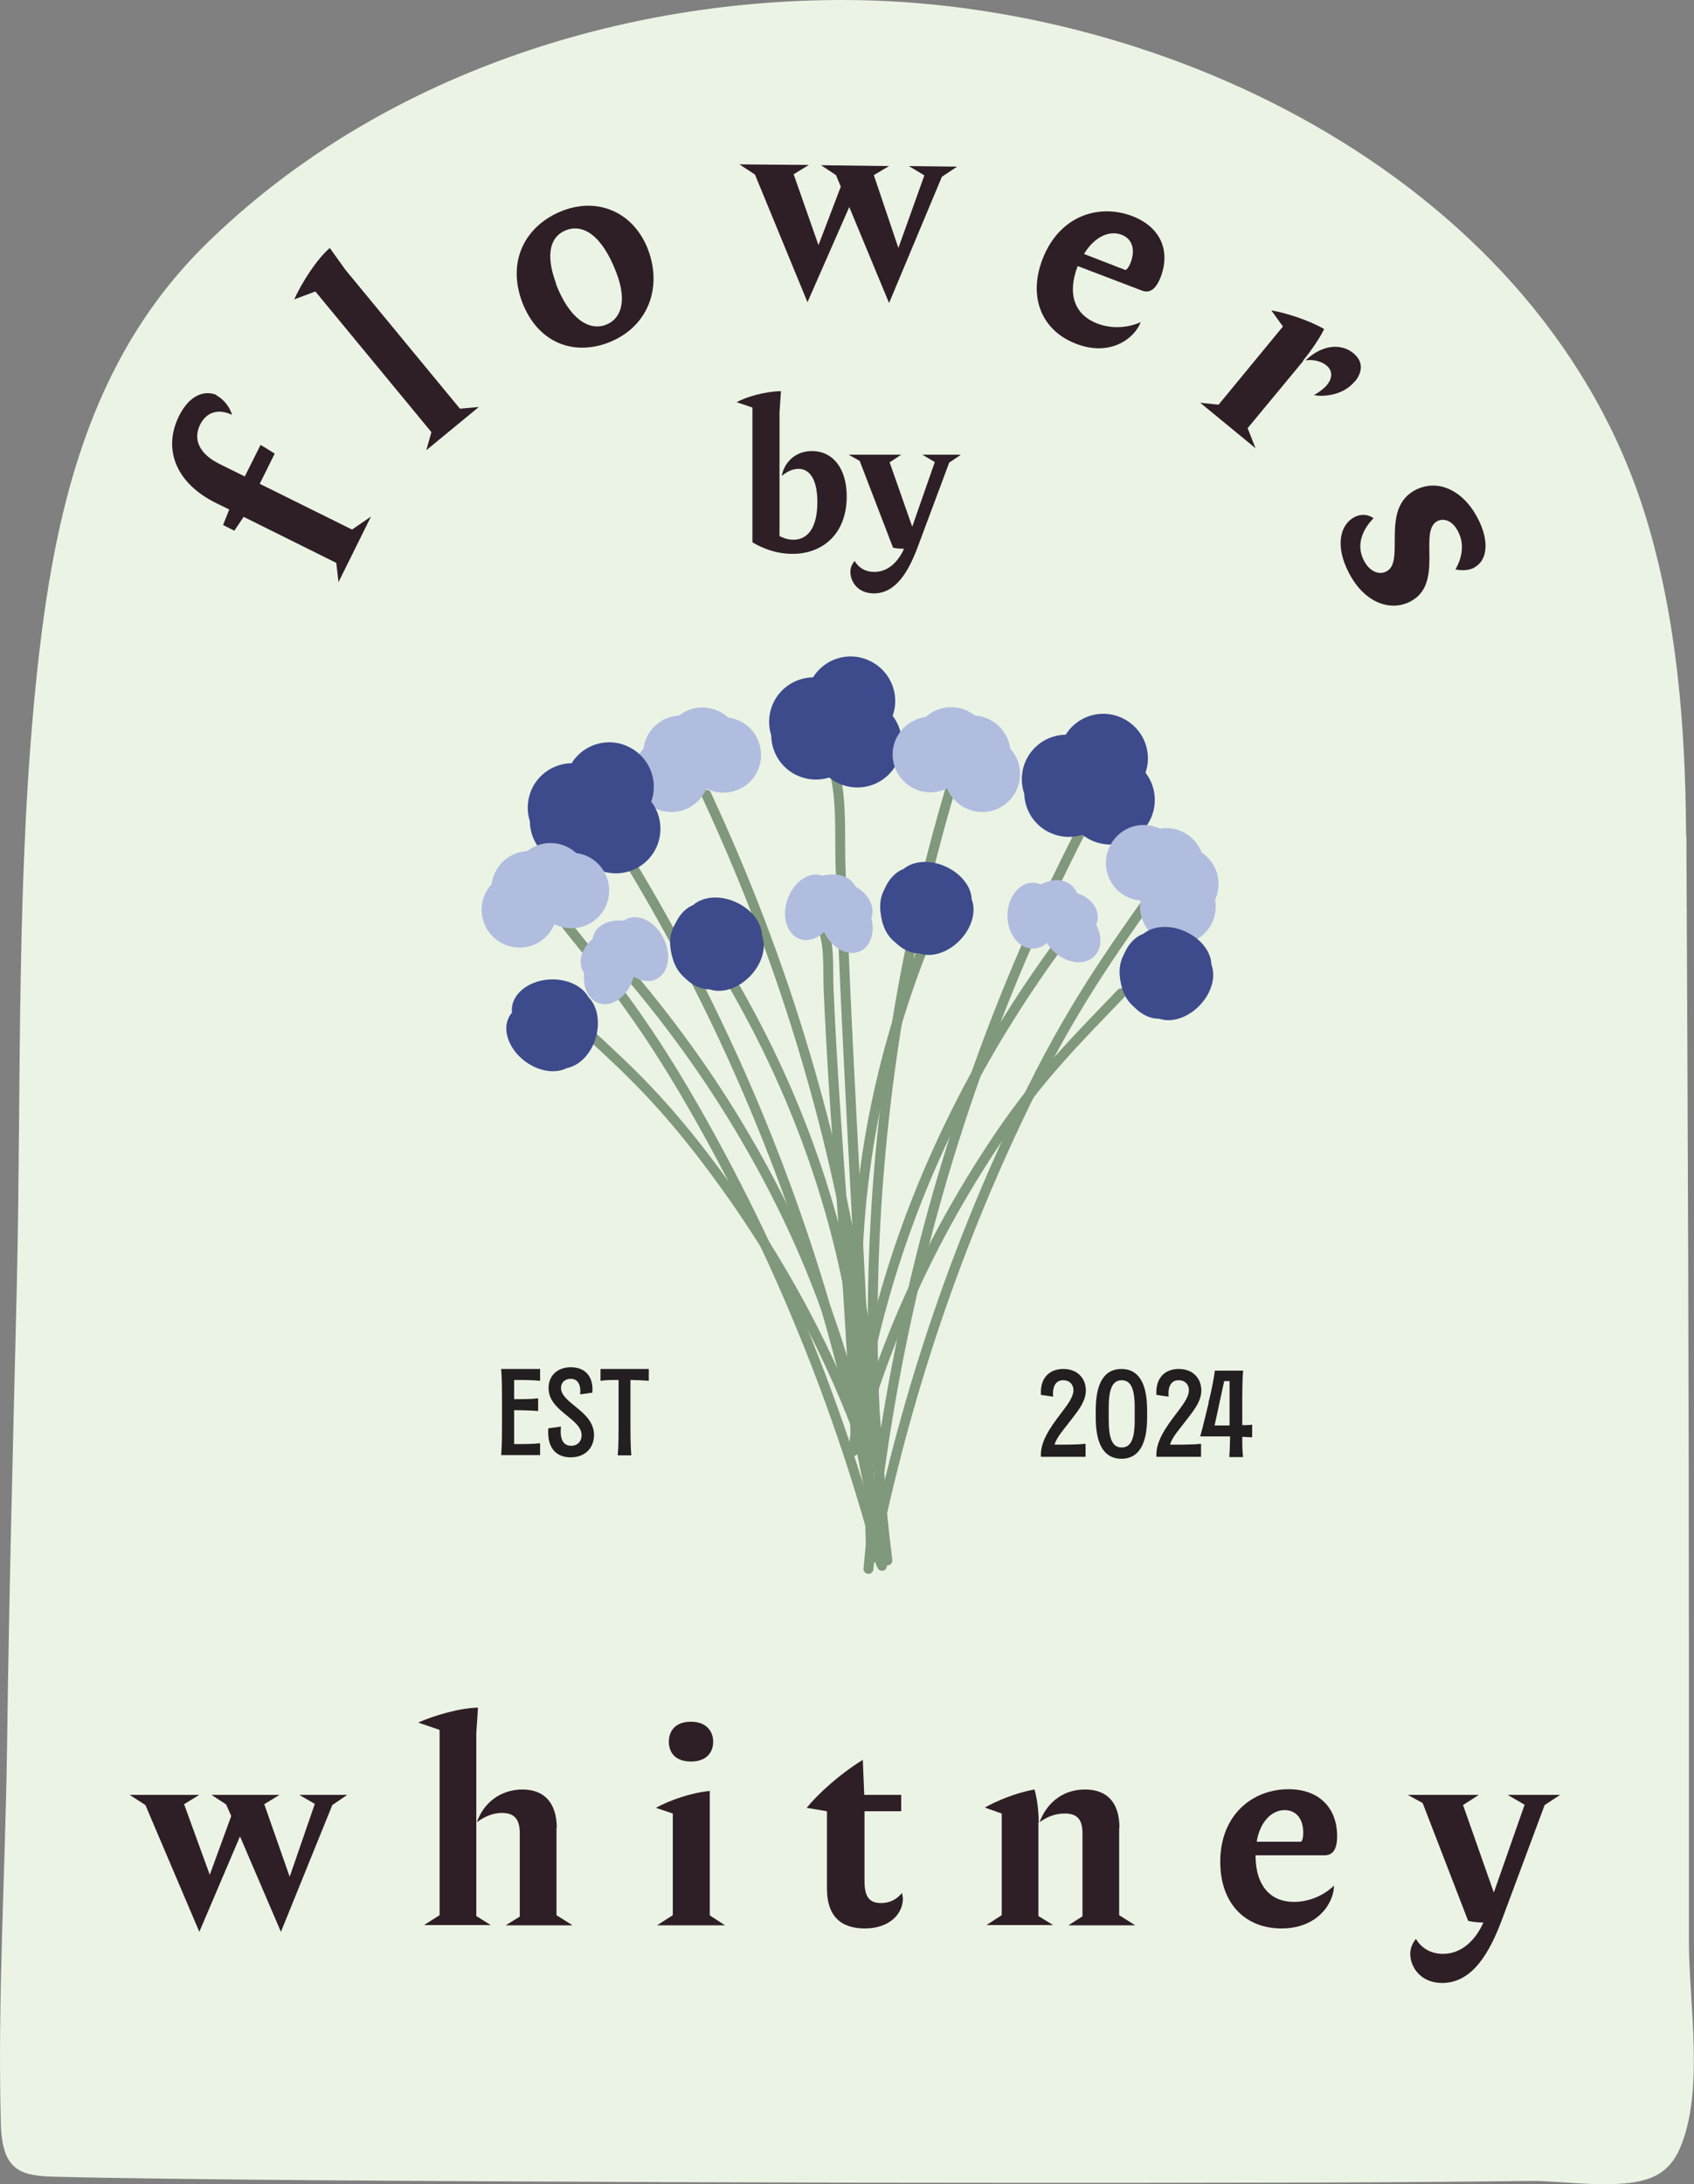 <?xml version="1.0" encoding="UTF-8"?>
<svg id="Layer_2" data-name="Layer 2" xmlns="http://www.w3.org/2000/svg" xmlns:xlink="http://www.w3.org/1999/xlink" viewBox="0 0 60 77.33">
  <rect x="0" y="0" width="60" height="77.33" fill="#808080" stroke="none"/>
  <defs>
    <style>
      .cls-1 {
        fill: #ebf3e5;
      }

      .cls-2 {
        fill: #3d4b8c;
      }

      .cls-3 {
        stroke: #80987c;
        stroke-linecap: round;
        stroke-miterlimit: 10;
        stroke-width: .35px;
      }

      .cls-3, .cls-4 {
        fill: none;
      }

      .cls-5 {
        clip-path: url(#clippath-1);
      }

      .cls-6 {
        fill: #231f20;
      }

      .cls-7 {
        fill: #2e1f26;
      }

      .cls-8 {
        fill: #b1bddf;
      }

      .cls-9 {
        clip-path: url(#clippath);
      }
    </style>
    <clipPath id="clippath">
      <rect class="cls-4" width="60" height="77.33"/>
    </clipPath>
    <clipPath id="clippath-1">
      <rect class="cls-4" width="60" height="77.33"/>
    </clipPath>
  </defs>
  <g id="Layer_2-2" data-name="Layer 2">
    <g id="Artwork_7" data-name="Artwork 7">
      <g class="cls-9">
        <g class="cls-5">
          <path class="cls-1" d="M59.72,29.58c-.02-3.88-.33-7.7-1.43-11.29C54.68,6.55,41.49,0,29.84,0,21.62,0,13.19,2.84,7.27,8.67,3.13,12.75,1.92,18.16,1.32,23.73c-.76,7.12-.56,14.45-.72,21.6-.13,5.5-.28,11-.35,16.51-.06,4.43-.34,8.93-.22,13.36.05,1.89.9,1.85,2.35,1.88,1.17.03,2.34.04,3.51.06,3.66.05,7.33.07,10.99.09,9.1.05,18.2.07,27.3.05,3.35,0,6.71-.02,10.06-.06,1.15-.01,3.18.34,4.28-.13.4-.17.74-.48.97-1,.89-2.01.33-5.19.33-7.31,0-3.22,0-6.44,0-9.65,0-9.85-.04-19.7-.09-29.55"/>
          <path class="cls-3" d="M25.02,28.14c1.27,2.73,2.54,5.91,3.59,9.52,1.94,6.64,2.55,12.6,2.66,17.3"/>
          <path class="cls-3" d="M38.85,28.35c-1.46,2.73-2.94,5.92-4.24,9.57-2.39,6.7-3.42,12.8-3.85,17.63"/>
          <path class="cls-3" d="M21.73,29.59c1.6,2.55,3.25,5.55,4.74,9.01,2.74,6.35,4.09,12.19,4.77,16.84"/>
          <path class="cls-3" d="M33.7,27.81c-.86,2.89-1.65,6.22-2.16,9.94-.95,6.85-.69,12.84-.11,17.5"/>
          <path class="cls-3" d="M41.43,30.8c-1.73,2.46-3.22,4.43-4.89,7.8-3.07,6.2-4.71,11.96-5.64,16.57"/>
          <path class="cls-3" d="M19.46,32c1.88,2.35,3.22,3.91,5.09,7.17,3.44,5.99,5.45,11.65,6.65,16.19"/>
          <path class="cls-3" d="M29.44,26.92c.41,1.18.29,2.47.33,3.72.26,8.11.88,16.2,1.08,24.32"/>
          <path class="cls-2" d="M28.97,23.99c.87.08,1.5.85,1.42,1.72-.08.87-.85,1.5-1.72,1.42-.87-.08-1.5-.85-1.42-1.72.08-.87.85-1.5,1.72-1.42"/>
          <path class="cls-2" d="M31.55,25.5c-.38.79-1.32,1.12-2.1.74-.79-.38-1.12-1.32-.74-2.1.38-.79,1.32-1.12,2.1-.74.79.38,1.12,1.32.74,2.1"/>
          <path class="cls-2" d="M29.24,27.41c-.61-.62-.6-1.62.02-2.23.62-.61,1.62-.6,2.23.02.61.62.6,1.62-.02,2.23-.62.61-1.62.6-2.23-.02"/>
          <path class="cls-2" d="M28.24,24.59c.79-.36,1.73-.01,2.09.78.36.79.01,1.73-.78,2.09-.79.36-1.73.01-2.09-.78-.36-.79-.01-1.73.78-2.09"/>
          <path class="cls-8" d="M23.83,26.07c.74.03,1.31.65,1.29,1.39-.03.74-.65,1.32-1.39,1.29-.74-.03-1.32-.65-1.29-1.39.03-.74.65-1.32,1.39-1.29"/>
          <path class="cls-8" d="M25.1,25.76c.5.54.47,1.39-.07,1.89-.54.5-1.39.47-1.89-.07-.5-.54-.47-1.39.07-1.89.54-.5,1.39-.47,1.89.07"/>
          <path class="cls-8" d="M26.22,26.44c-.03.74-.65,1.31-1.39,1.29-.74-.03-1.32-.65-1.29-1.39.03-.74.65-1.32,1.39-1.29.74.03,1.32.65,1.29,1.39"/>
          <path class="cls-8" d="M26.53,27.71c-.54.5-1.39.47-1.89-.07-.5-.54-.47-1.39.07-1.89.54-.5,1.39-.47,1.89.07.5.54.47,1.39-.07,1.89"/>
          <path class="cls-2" d="M20.42,27.03c.87.08,1.5.85,1.42,1.72-.08.87-.85,1.5-1.72,1.42-.87-.08-1.5-.85-1.42-1.72.08-.87.85-1.5,1.72-1.42"/>
          <path class="cls-2" d="M23,28.54c-.38.79-1.32,1.12-2.1.74-.79-.38-1.12-1.32-.74-2.1.38-.79,1.32-1.12,2.1-.74.79.38,1.12,1.32.74,2.1"/>
          <path class="cls-2" d="M20.69,30.45c-.61-.62-.6-1.62.02-2.23.62-.61,1.62-.6,2.23.02.61.62.6,1.62-.02,2.23-.62.61-1.62.6-2.23-.02"/>
          <path class="cls-2" d="M19.69,27.63c.79-.36,1.73-.01,2.09.78.36.79.01,1.73-.78,2.09-.79.36-1.73.01-2.09-.78-.36-.79-.01-1.73.78-2.09"/>
          <path class="cls-2" d="M37.92,26.02c.87.08,1.5.85,1.42,1.72-.08.87-.85,1.5-1.72,1.42-.87-.08-1.5-.85-1.42-1.72.08-.87.85-1.5,1.72-1.42"/>
          <path class="cls-2" d="M40.5,27.53c-.38.79-1.32,1.12-2.1.74-.79-.38-1.12-1.32-.74-2.1.38-.79,1.32-1.12,2.1-.74.79.38,1.12,1.32.74,2.1"/>
          <path class="cls-2" d="M38.2,29.43c-.61-.62-.6-1.62.02-2.23.62-.61,1.62-.6,2.23.02.61.62.6,1.62-.02,2.23-.62.61-1.62.6-2.23-.02"/>
          <path class="cls-2" d="M37.2,26.62c.79-.36,1.73-.01,2.09.78.36.79.01,1.73-.78,2.09-.79.36-1.73.01-2.09-.78-.36-.79-.01-1.73.78-2.09"/>
          <path class="cls-8" d="M33.87,25.74c.54.51.57,1.35.06,1.89-.51.54-1.35.57-1.89.06-.54-.51-.57-1.35-.06-1.89.51-.54,1.35-.57,1.89-.06"/>
          <path class="cls-8" d="M35.03,26.34c.02.74-.56,1.36-1.3,1.38-.74.02-1.36-.56-1.38-1.3-.02-.74.56-1.36,1.3-1.38.74-.02,1.36.56,1.38,1.3"/>
          <path class="cls-8" d="M35.43,27.59c-.51.54-1.35.57-1.89.06-.54-.51-.57-1.35-.06-1.89.51-.54,1.35-.57,1.89-.06.54.51.57,1.35.06,1.89"/>
          <path class="cls-8" d="M34.83,28.75c-.74.02-1.36-.56-1.38-1.3-.02-.74.56-1.36,1.3-1.38.74-.02,1.36.56,1.38,1.3.02.74-.56,1.36-1.3,1.38"/>
          <path class="cls-8" d="M18.45,30.87c.74.03,1.32.65,1.29,1.39-.03.74-.65,1.32-1.39,1.29-.74-.03-1.32-.65-1.29-1.39.03-.74.65-1.32,1.39-1.29"/>
          <path class="cls-8" d="M19.72,30.56c.5.54.47,1.39-.07,1.89-.54.5-1.39.47-1.89-.07-.5-.54-.47-1.39.07-1.89.54-.5,1.39-.47,1.89.07"/>
          <path class="cls-8" d="M20.84,31.24c-.03.74-.65,1.32-1.39,1.29-.74-.03-1.32-.65-1.29-1.39.03-.74.65-1.32,1.39-1.29.74.03,1.32.65,1.29,1.39"/>
          <path class="cls-8" d="M21.15,32.51c-.54.5-1.39.47-1.89-.07s-.47-1.39.07-1.89c.54-.5,1.39-.47,1.89.07s.47,1.39-.07,1.89"/>
          <path class="cls-8" d="M41.79,30.19c.2.71-.21,1.45-.92,1.65-.71.2-1.45-.21-1.65-.92-.2-.71.21-1.45.92-1.66.71-.2,1.45.21,1.66.92"/>
          <path class="cls-8" d="M42.48,31.31c-.36.65-1.18.88-1.82.52-.65-.36-.88-1.18-.52-1.82.36-.65,1.18-.88,1.82-.52.65.36.88,1.18.52,1.82"/>
          <path class="cls-8" d="M42.18,32.58c-.71.2-1.45-.21-1.65-.92s.21-1.45.92-1.65c.71-.2,1.45.21,1.66.92.2.71-.21,1.45-.92,1.66"/>
          <path class="cls-8" d="M41.07,33.27c-.65-.36-.88-1.18-.52-1.82.36-.65,1.18-.88,1.82-.52.65.36.88,1.18.52,1.82-.36.65-1.18.88-1.82.52"/>
          <path class="cls-3" d="M25.11,33.43c1.13,1.79,2.26,3.87,3.19,6.23,1.72,4.34,2.27,8.25,2.36,11.33"/>
          <path class="cls-3" d="M37.41,33.57c-1.3,1.79-2.62,3.88-3.77,6.27-2.13,4.39-3.04,8.38-3.42,11.54"/>
          <path class="cls-3" d="M22.19,34.38c1.42,1.67,2.89,3.63,4.21,5.9,2.44,4.15,3.64,7.98,4.24,11.03"/>
          <path class="cls-3" d="M32.83,33.22c-.77,1.89-1.46,4.07-1.92,6.51-.84,4.48-.61,8.41-.09,11.46"/>
          <path class="cls-3" d="M39.71,35.17c-1.54,1.61-2.86,2.9-4.35,5.11-2.73,4.06-4.19,7.83-5.01,10.85"/>
          <path class="cls-3" d="M20.17,35.96c1.67,1.54,2.86,2.56,4.53,4.69,3.06,3.92,4.84,7.63,5.91,10.6"/>
          <path class="cls-3" d="M29.05,32.63c.37.77.26,1.62.3,2.44.23,5.31.78,10.61.96,15.92"/>
          <path class="cls-2" d="M32.33,30.72c.57.04.99.7.93,1.47-.05.77-.56,1.37-1.13,1.33-.57-.04-.99-.7-.93-1.47.05-.77.56-1.37,1.13-1.33"/>
          <path class="cls-2" d="M34.35,32.19c-.23.52-.99.69-1.7.37-.71-.32-1.09-.99-.86-1.51.23-.52.99-.69,1.7-.37.71.32,1.09.99.86,1.51"/>
          <path class="cls-2" d="M32.28,33.58c-.41-.4-.31-1.17.23-1.73.54-.56,1.31-.69,1.72-.29.41.4.31,1.17-.23,1.73-.54.56-1.31.69-1.72.29"/>
          <path class="cls-2" d="M31.68,31.16c.51-.25,1.2.11,1.54.81.34.7.2,1.46-.32,1.71-.51.25-1.2-.11-1.54-.81-.34-.7-.2-1.46.32-1.71"/>
          <path class="cls-8" d="M21.6,33.24c.5-.11.91.31.9.95s-.42,1.24-.92,1.35c-.5.11-.91-.31-.9-.95s.42-1.24.92-1.35"/>
          <path class="cls-8" d="M22.51,33.02c.43.28.42.86-.03,1.31-.45.44-1.17.58-1.6.3-.43-.28-.42-.86.03-1.31.45-.44,1.17-.58,1.6-.3"/>
          <path class="cls-8" d="M23.3,33.51c.11.5-.31.91-.95.9-.63,0-1.24-.42-1.35-.92-.11-.5.31-.91.95-.9.63,0,1.24.42,1.35.92"/>
          <path class="cls-8" d="M23.52,34.42c-.28.43-.86.42-1.31-.03-.44-.45-.58-1.17-.3-1.6.28-.43.86-.42,1.31.03.44.45.58,1.17.3,1.6"/>
          <path class="cls-2" d="M24.9,31.99c.57.04.99.7.93,1.47-.05.77-.56,1.37-1.13,1.33-.57-.04-.99-.7-.93-1.47.05-.77.56-1.37,1.13-1.33"/>
          <path class="cls-2" d="M26.92,33.45c-.23.52-.99.69-1.7.37-.71-.32-1.09-.99-.86-1.51.23-.52.99-.69,1.7-.37s1.09.99.86,1.51"/>
          <path class="cls-2" d="M24.85,34.85c-.41-.4-.31-1.17.23-1.73.54-.56,1.31-.69,1.72-.29.41.4.31,1.17-.23,1.73-.54.56-1.31.69-1.72.29"/>
          <path class="cls-2" d="M24.24,32.43c.51-.25,1.2.11,1.54.81.34.7.2,1.46-.32,1.71-.51.25-1.2-.11-1.54-.81-.34-.7-.2-1.46.32-1.71"/>
          <path class="cls-2" d="M40.81,33.02c.57.04.99.7.93,1.47-.05.77-.56,1.37-1.13,1.33-.57-.04-.99-.7-.93-1.47.06-.77.56-1.37,1.13-1.33"/>
          <path class="cls-2" d="M42.84,34.49c-.23.52-.99.69-1.7.37-.71-.32-1.09-.99-.86-1.51.23-.52.99-.69,1.7-.37.71.32,1.09.99.86,1.51"/>
          <path class="cls-2" d="M40.77,35.89c-.41-.4-.31-1.17.23-1.73.54-.56,1.31-.69,1.72-.29.41.4.31,1.17-.23,1.73-.54.56-1.31.69-1.72.29"/>
          <path class="cls-2" d="M40.16,33.47c.51-.25,1.2.11,1.54.81.34.7.2,1.46-.32,1.71-.51.25-1.2-.11-1.54-.81s-.2-1.46.32-1.71"/>
          <path class="cls-8" d="M29.36,31.15c.37.34.38,1.06.03,1.6s-.93.7-1.3.35c-.37-.34-.38-1.06-.03-1.6.35-.54.93-.7,1.3-.35"/>
          <path class="cls-8" d="M30.37,31.66c.02.5-.48,1.02-1.11,1.15-.63.13-1.15-.17-1.17-.67-.02-.5.48-1.02,1.11-1.15.63-.13,1.15.17,1.17.67"/>
          <path class="cls-8" d="M30.72,32.73c-.34.37-1.06.38-1.6.03-.54-.35-.7-.93-.35-1.3.34-.37,1.06-.38,1.6-.03.54.35.7.93.35,1.3"/>
          <path class="cls-8" d="M30.21,33.74c-.5.02-1.02-.48-1.15-1.11-.13-.63.17-1.15.67-1.17.5-.02,1.02.48,1.15,1.11.13.63-.17,1.15-.67,1.17"/>
          <path class="cls-8" d="M37.15,31.52c.38.41.44,1.15.12,1.64-.31.5-.88.57-1.26.16-.38-.41-.44-1.15-.12-1.64.31-.5.88-.57,1.26-.16"/>
          <path class="cls-8" d="M38.2,31.97c-.02.56-.5,1.12-1.07,1.25-.57.13-1.02-.22-1-.78.02-.56.5-1.12,1.07-1.25.57-.13,1.02.22,1,.78"/>
          <path class="cls-8" d="M38.62,33.03c-.41.38-1.15.44-1.64.12-.5-.31-.57-.88-.16-1.26.41-.38,1.15-.44,1.64-.12s.57.88.16,1.26"/>
          <path class="cls-8" d="M38.17,34.07c-.56-.02-1.12-.5-1.25-1.07-.13-.57.22-1.02.78-1,.56.02,1.12.5,1.25,1.07.13.57-.22,1.02-.78,1"/>
          <path class="cls-2" d="M20.93,35.63c.03.57-.57,1.07-1.34,1.11-.77.04-1.43-.38-1.46-.95-.03-.57.57-1.07,1.34-1.11.77-.04,1.43.38,1.46.95"/>
          <path class="cls-2" d="M19.71,37.8c-.55-.16-.81-.9-.59-1.64.22-.74.85-1.21,1.39-1.05.55.16.81.9.59,1.64-.22.74-.85,1.21-1.39,1.05"/>
          <path class="cls-2" d="M18.09,35.91c.34-.46,1.12-.45,1.74.01.62.46.85,1.21.51,1.67-.34.46-1.12.45-1.74-.01-.62-.46-.85-1.21-.51-1.67"/>
          <path class="cls-7" d="M7.65,13.99c.25.13.48.39.57.7-.43-.21-.88-.15-1.13.34-.26.52-.04,1.04.69,1.4l.89.44.56-1.12.5.31-.53,1.07,3.27,1.62.67-.46-1.15,2.32-.08-.68-3.28-1.63-.33.49-.4-.2.22-.55-.47-.23c-1.45-.72-1.88-1.93-1.31-3.08.39-.78.93-.92,1.35-.74"/>
          <path class="cls-7" d="M12.24,9.56l4.05,4.91.67-.06-1.86,1.53.18-.64-4.11-4.98-.75.28c.28-.61.79-1.41,1.26-1.82l.56.78Z"/>
          <path class="cls-7" d="M22.95,8.83c.52,1.36,0,2.76-1.4,3.3-1.25.48-2.5,0-3.05-1.42-.56-1.47.11-2.74,1.43-3.25,1.27-.49,2.52.07,3.02,1.37M19.69,10.05c.47,1.23,1.17,1.68,1.77,1.45.5-.19.78-.78.37-1.85-.51-1.33-1.18-1.73-1.78-1.5-.55.21-.75.84-.35,1.9"/>
          <polygon class="cls-7" points="32.19 5.88 33.9 5.9 33.36 6.26 31.49 10.73 30.08 7.33 28.6 10.7 26.74 6.18 26.19 5.82 28.65 5.84 28.11 6.17 28.99 8.68 29.78 6.61 29.61 6.2 29.08 5.85 31.49 5.88 30.95 6.2 31.82 8.78 32.74 6.21 32.19 5.88"/>
          <path class="cls-7" d="M40.4,11.41c-.22.58-1.08,1.23-2.29.76-1.18-.45-1.71-1.61-1.19-2.98.59-1.55,1.99-1.99,3.18-1.54,1.02.39,1.36,1.24,1.01,2.16-.2.51-.44.56-.66.48l-2.28-.87c-.39,1.03-.08,1.73.68,2.03.56.22,1.15.14,1.54-.04M38.39,8.99l1.47.57c.07-.02.14-.14.19-.27.17-.46.05-.84-.33-.98-.42-.16-.95.06-1.33.69"/>
          <path class="cls-7" d="M46.16,12.78l-1.97,2.38.28.71-1.96-1.61.65.07,2.28-2.77-.41-.57c.56.1,1.33.35,1.87.66-.13.28-.45.76-.75,1.12M47.99,13.5c-.46.56-1.24.54-1.45.49.18-.1.36-.24.46-.36.21-.26.2-.52-.03-.7-.19-.15-.48-.21-.73-.17.66-.62,1.32-.57,1.7-.25.35.29.33.66.04,1.01"/>
          <path class="cls-7" d="M52.22,20.1c-.2.1-.46.11-.67.06.22-.37.34-.88.09-1.35-.2-.39-.51-.47-.73-.36-.69.36.26,2.22-.96,2.85-.68.35-1.61.08-2.18-1.03-.5-.97-.29-1.7.2-1.96.28-.14.52-.08.68.04-.37.37-.64.93-.34,1.5.22.42.56.51.8.38.68-.35-.24-2.22,1.02-2.88.79-.41,1.7,0,2.22,1.02.42.81.32,1.49-.13,1.72"/>
          <path class="cls-7" d="M27.61,14.59v4.39c.11.06.29.13.49.13.54,0,.85-.47.85-1.33,0-.79-.26-1.18-.67-1.18-.22,0-.42.11-.59.25.07-.42.43-.88,1.07-.88.72,0,1.23.59,1.23,1.61,0,1.32-.85,2.03-1.92,2.03-.62,0-1.13-.23-1.42-.41v-4.77l-.56-.19c.35-.19,1-.38,1.57-.39l-.05.75Z"/>
          <path class="cls-7" d="M34.02,16.11l-.4.27-1.12,3c-.31.82-.75,1.63-1.55,1.63-.57,0-.83-.42-.83-.76,0-.17.07-.29.15-.39.11.2.34.39.7.39.49,0,.85-.37,1.05-.82-.16,0-.32-.02-.39-.04l-1.18-3.07-.39-.22h1.86l-.41.27.8,2.28.8-2.29-.44-.26h1.35Z"/>
          <polygon class="cls-7" points="10.6 63.55 12.3 63.55 11.77 63.91 9.95 68.4 8.5 65.02 7.06 68.4 5.15 63.91 4.59 63.55 7.06 63.55 6.52 63.88 7.43 66.38 8.19 64.3 8.01 63.89 7.49 63.55 9.9 63.55 9.36 63.88 10.26 66.45 11.15 63.87 10.6 63.55"/>
          <path class="cls-7" d="M16.87,61.37v6.47l.51.32h-2.36l.55-.35v-6.56l-.76-.26c.57-.25,1.44-.51,2.12-.53l-.06.91ZM19.71,64.72v3.09l.57.36h-2.37l.5-.31v-2.95c0-.5-.19-.72-.64-.72-.37,0-.68.18-.88.33.24-.7.85-1.16,1.62-1.16s1.21.48,1.21,1.36"/>
          <path class="cls-7" d="M25.13,67.81l.55.36h-2.41l.56-.36v-3.6l-.6-.2c.47-.26,1.22-.53,1.91-.6v4.41ZM25.26,61.67c0,.36-.22.7-.79.7s-.78-.34-.78-.7.21-.71.78-.71.79.36.79.71"/>
          <path class="cls-7" d="M30.62,63.55h1.3v.58h-1.3v2.46c0,.53.14.79.58.79.39,0,.61-.19.75-.36,0,.05.03.13.03.2,0,.54-.47,1.06-1.35,1.06s-1.34-.47-1.34-1.41v-2.74l-.72-.12c.41-.5,1.15-1.18,1.99-1.7l.05,1.23Z"/>
          <path class="cls-7" d="M36.78,64.52v3.32l.52.32h-2.36l.54-.35v-3.6l-.6-.21c.41-.23,1.08-.52,1.76-.64.07.22.15.69.15,1.16M39.64,64.72v3.09l.57.36h-2.37l.5-.32v-2.94c0-.5-.19-.7-.64-.7-.37,0-.68.16-.88.31.21-.58.73-1.16,1.61-1.16.8,0,1.22.48,1.22,1.36"/>
          <path class="cls-7" d="M47.25,66.75c0,.62-.57,1.53-1.86,1.53s-2.17-.89-2.17-2.36c0-1.66,1.14-2.57,2.42-2.57,1.09,0,1.72.67,1.72,1.66,0,.55-.21.68-.45.68h-2.44c0,1.1.55,1.65,1.36,1.65.6,0,1.12-.28,1.42-.58M44.5,65.21h1.58c.06-.04.08-.19.08-.32,0-.49-.25-.8-.66-.8-.45,0-.87.4-.99,1.12"/>
          <path class="cls-7" d="M55.26,63.55l-.55.36-1.52,4.08c-.42,1.11-1.02,2.22-2.11,2.22-.78,0-1.13-.58-1.13-1.03,0-.23.1-.4.2-.53.16.27.47.53.96.53.67,0,1.16-.5,1.43-1.11-.21,0-.43-.03-.54-.06l-1.61-4.17-.53-.29h2.52l-.56.36,1.09,3.1,1.09-3.11-.6-.35h1.83Z"/>
          <path class="cls-6" d="M17.78,50.34v-.68c0-.38,0-.87-.03-1.19h1.38v.42c-.26-.03-.6-.03-.92-.03v.68c.3,0,.61,0,.85-.03v.45c-.24-.02-.55-.03-.85-.03v1.2c.32,0,.66,0,.92-.03v.42h-1.38c.03-.31.03-.81.03-1.19"/>
          <path class="cls-6" d="M19.44,50.57l.43-.06c-.05.45.08.68.36.68.23,0,.37-.16.37-.37,0-.6-1.18-.85-1.17-1.68,0-.4.28-.73.79-.73.48,0,.81.3.76.9l-.43.06c.03-.36-.09-.55-.34-.55-.21,0-.34.14-.34.32,0,.55,1.17.82,1.17,1.67,0,.41-.27.79-.83.79-.48,0-.84-.3-.79-1.02"/>
          <path class="cls-6" d="M22.97,48.89c-.18-.02-.41-.02-.64-.03v1.48c0,.38,0,.87.03,1.19h-.48c.03-.31.03-.81.03-1.19v-1.48c-.23,0-.46,0-.64.03v-.42h1.71v.42Z"/>
          <path class="cls-6" d="M37.65,48.87c-.25,0-.38.21-.35.58l-.43-.06c-.04-.6.3-.92.79-.92.52,0,.8.35.8.76s-.31.76-.56,1.09c-.22.29-.47.56-.55.83h.13c.33,0,.7,0,.97-.03v.46h-1.58c-.04-.52.33-1.04.68-1.5.24-.32.47-.6.47-.86,0-.2-.14-.35-.35-.35"/>
          <path class="cls-6" d="M38.81,49.93c0-.97.31-1.46.91-1.46s.91.49.91,1.46v.26c0,.97-.31,1.46-.91,1.46s-.91-.49-.91-1.46v-.26ZM39.73,48.87c-.32,0-.46.29-.46.97v.44c0,.68.14.97.46.97s.46-.29.46-.97v-.44c0-.68-.14-.97-.46-.97"/>
          <path class="cls-6" d="M41.74,48.87c-.25,0-.38.21-.35.58l-.43-.06c-.04-.6.3-.92.79-.92.52,0,.8.35.8.76s-.31.76-.56,1.09c-.22.29-.47.56-.55.83h.13c.33,0,.7,0,.97-.03v.46h-1.58c-.04-.52.33-1.04.68-1.5.24-.32.47-.6.47-.86,0-.2-.14-.35-.35-.35"/>
          <path class="cls-6" d="M42.8,49.67c.09-.34.18-.77.23-1.14h1c-.03.31-.03.81-.03,1.19v.74c.13,0,.25,0,.35-.02v.45c-.1,0-.22-.01-.35-.02,0,.26,0,.52.03.72h-.49c.02-.2.02-.46.03-.73h-1.06c.1-.34.2-.8.3-1.19M43.15,50.47h.4v-1.57h-.19l-.34,1.57h.12Z"/>
        </g>
      </g>
    </g>
  </g>
</svg>
